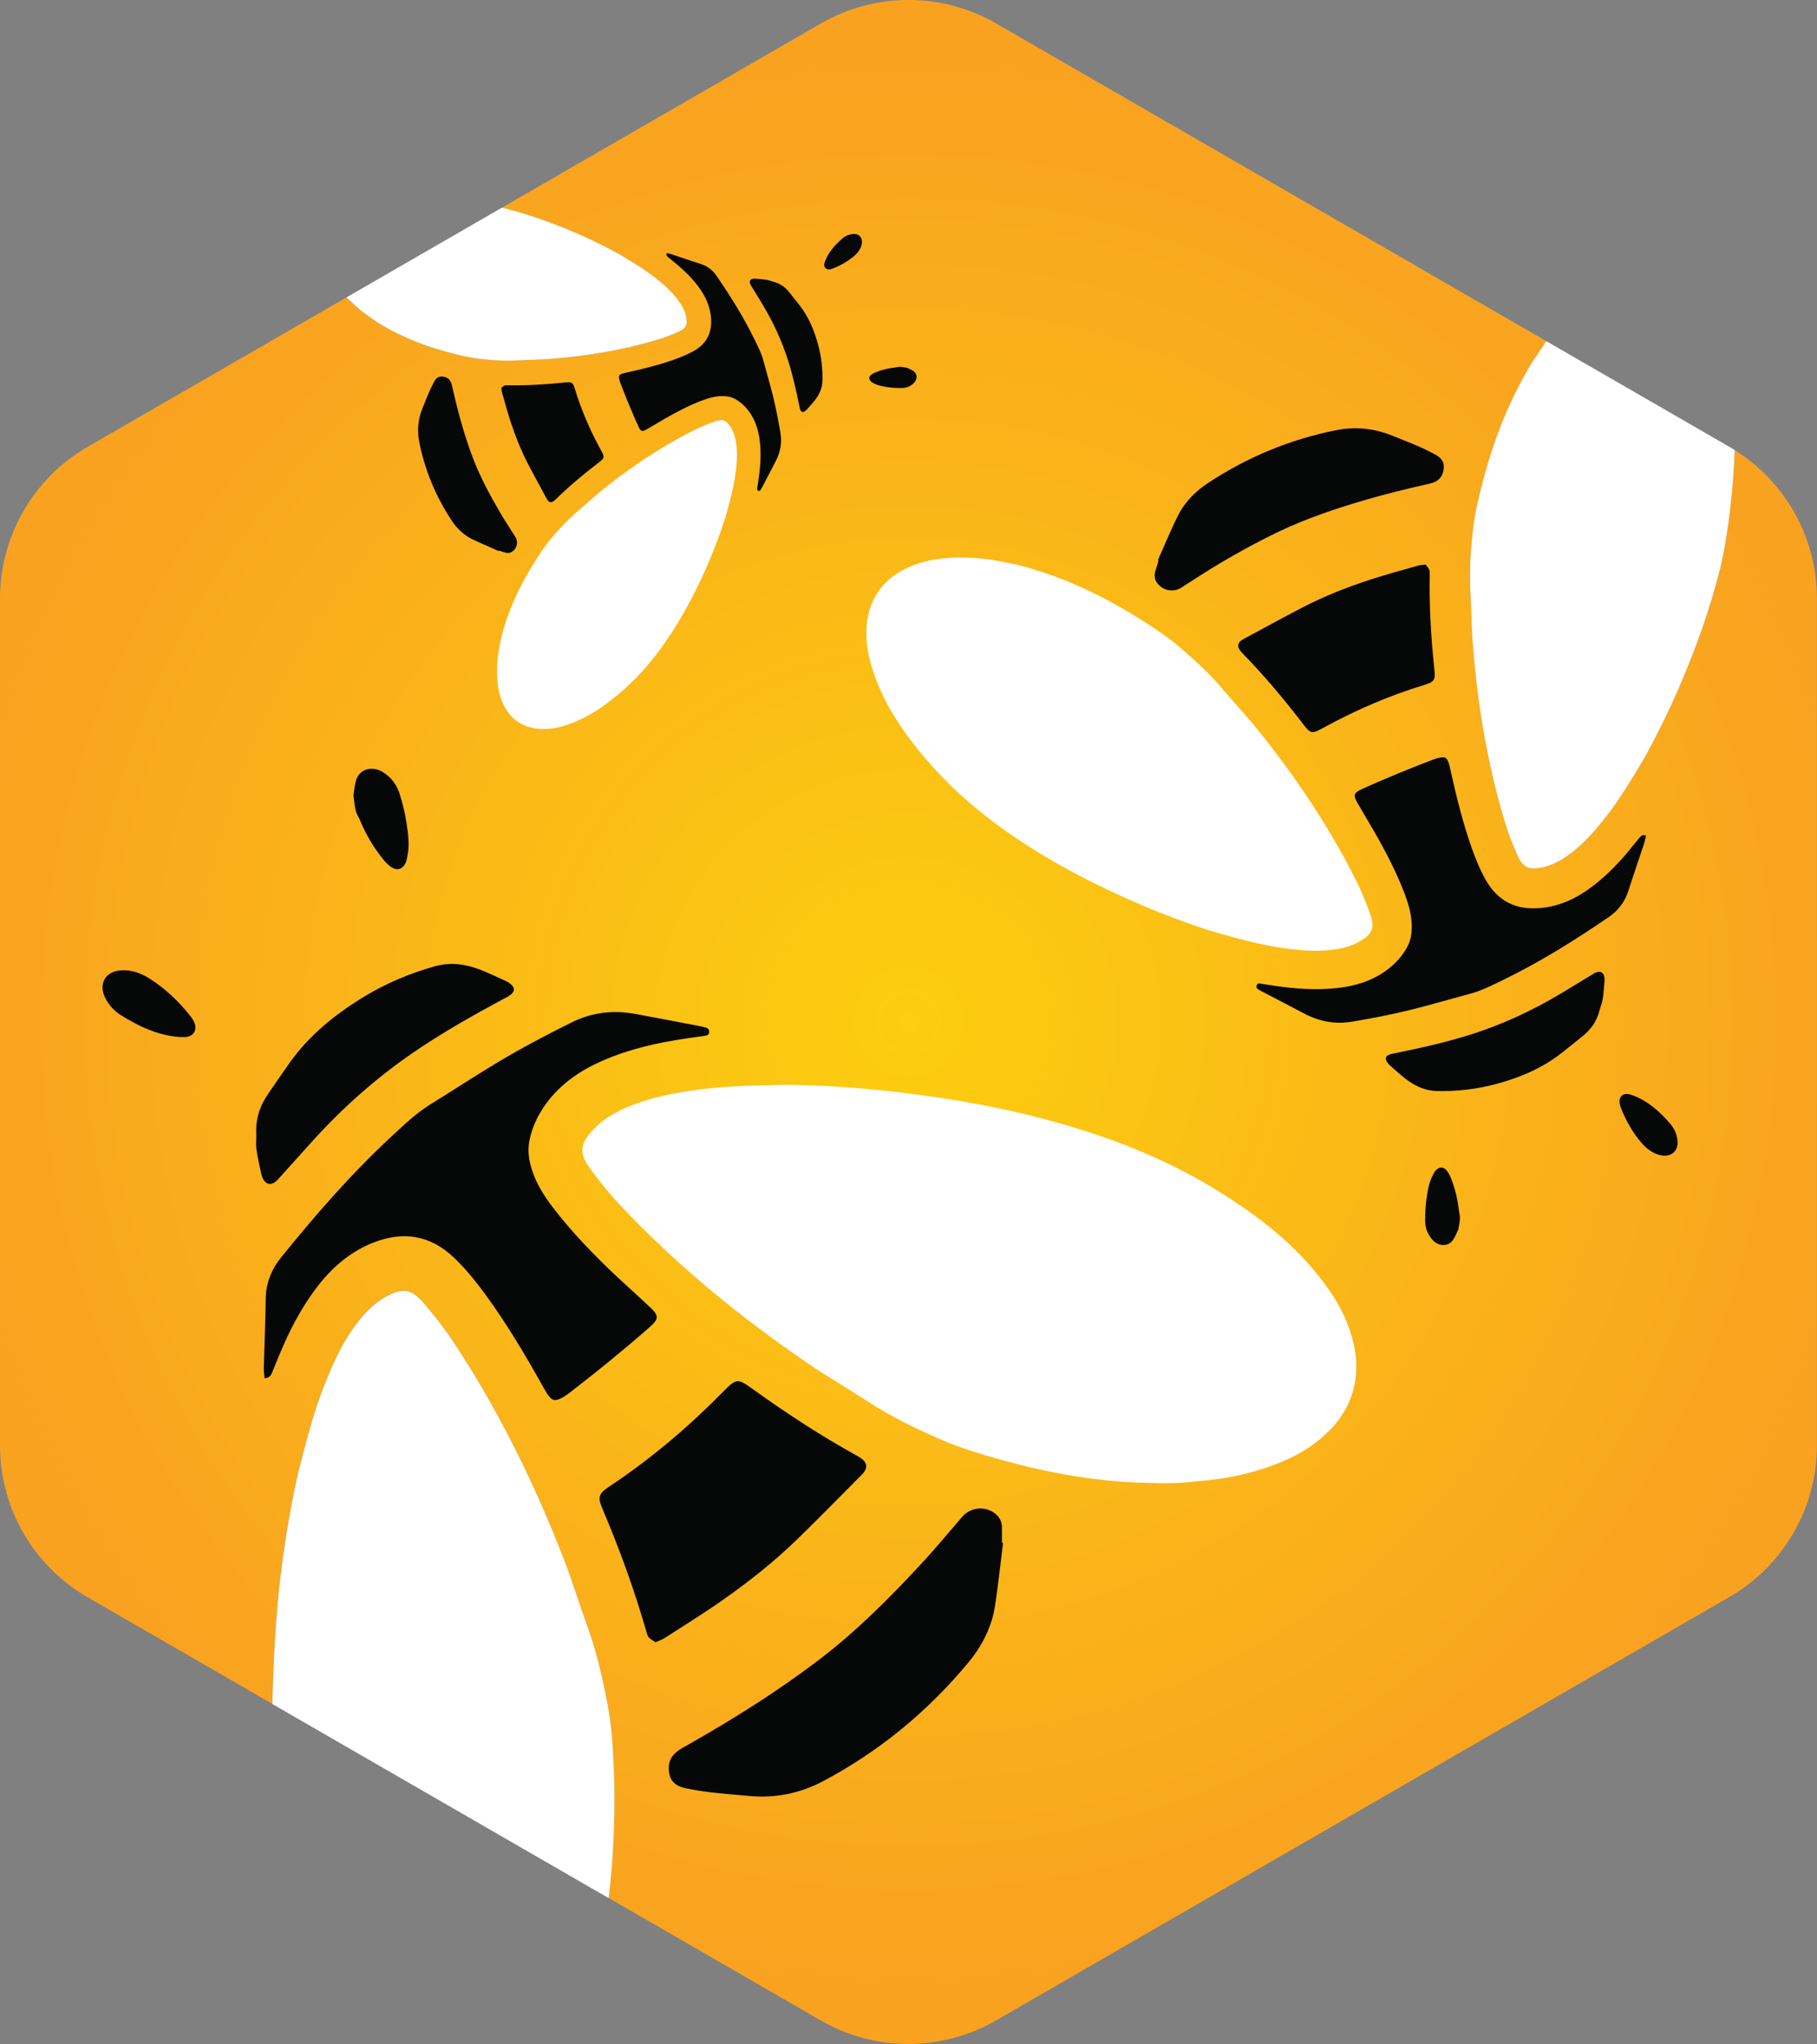 <?xml version="1.0" encoding="utf-8"?>
<!-- Generator: Adobe Illustrator 22.1.0, SVG Export Plug-In . SVG Version: 6.00 Build 0)  -->
<svg version="1.1" id="Layer_1" xmlns="http://www.w3.org/2000/svg" xmlns:xlink="http://www.w3.org/1999/xlink" x="0px" y="0px"
	 viewBox="0 0 2310.2 2598.7" style="enable-background:new 0 0 2310.2 2598.7;" xml:space="preserve">
<rect x="0" y="0" width="2310.2" height="2598.7" fill="#808080" stroke="none"/>
<style type="text/css">
	.st0{fill:url(#SVGID_1_);}
	.st1{display:none;fill:none;}
	.st2{fill:#FFFFFF;}
	.st3{fill:#060807;}
</style>
<g>
	<radialGradient id="SVGID_1_" cx="1155.114" cy="1299.352" r="1229.35" gradientUnits="userSpaceOnUse">
		<stop  offset="0" style="stop-color:#FCCE0F"/>
		<stop  offset="1" style="stop-color:#F9A220"/>
	</radialGradient>
	<path class="st0" d="M2205.6,572.2c-1.7,49.4-8.7,111.4-19,152.5c-13,51.5-30.9,101.3-52.1,150c-13.8,31.7-28.9,62.7-45,91.1
		c-16.1,26.8-31.1,52-49.5,75c-12.6,15.8-26,31-42.1,43.4c-11,8.5-22.8,15.6-36.7,18.5c-17.2,3.6-24.8,0.5-32-15.6
		c-6.2-13.9-11.8-28.3-16.2-42.9c-22.1-73.8-34.6-149.4-40.5-226.1c-1.7-22.4-1.7-44.9-3-67.3c-1.4-25.8,0.4-51.5,3.2-77.1
		c2.2-20,6.9-39.6,11.9-59.1c10.9-42.4,25.3-83.4,45.7-122.3c7.5-14.4,15.1-28.7,24.7-41.9c1.7-2.3,6.1-9.1,11.1-16.7L1266.5,29.8
		c-68.9-39.8-153.8-39.8-222.7,0L638.2,264c1.9,0.4,3.2,0.7,3.5,0.8c31.4,7.9,61.8,18.9,91.5,31.8c19.3,8.4,38.2,17.7,55.6,27.4
		c16.3,9.8,31.7,19,45.7,30.2c9.6,7.7,18.9,15.8,26.5,25.7c5.2,6.7,9.5,13.9,11.3,22.4c2.2,10.5,0.3,15.1-9.5,19.5
		c-8.5,3.8-17.2,7.2-26.2,9.9c-45,13.5-91.2,21.1-138,24.7c-13.6,1-27.4,1-41,1.8c-15.7,0.9-31.4-0.2-47-1.9
		c-12.2-1.3-24.2-4.2-36.1-7.2c-25.9-6.6-50.9-15.5-74.6-27.9c-8.8-4.6-17.5-9.2-25.5-15.1c-4.7-3.4-9.5-6.6-14.1-10.2
		c-4.3-3.4-12.7-11-19.8-17.8l-329.2,190C42.5,607.9,0,681.5,0,761.1v1076.6c0,79.6,42.5,153.1,111.4,192.9l234.8,135.5
		c1.1-49.5,4.5-111.7,9.5-155.4c5.4-46.4,12.9-92.3,22.5-135.4c10.3-40.9,19.9-79.4,34.7-116.3c10.2-25.4,21.5-50.2,37.5-72.6
		c11-15.2,23.3-29.1,40.2-38.2c20.9-11.3,31.9-10.4,47.5,7.6c13.5,15.6,26.3,31.9,37.7,49.1c57.5,86.8,103.2,179.7,140.8,276.5
		c11,28.2,19.7,57.3,30.1,85.8c12,32.8,19.6,66.7,26,100.9c5,26.7,6.6,53.9,7.7,81c2,48,0,112.3-6.7,163.7l269.9,155.8
		c68.9,39.8,153.8,39.8,222.7,0l932.4-538.3c68.9-39.8,111.4-113.3,111.4-192.9V761.1C2310.2,684.1,2270.5,612.8,2205.6,572.2z"/>
</g>
<g>
	<g>
		<path class="st1" d="M2205.9,572.4c0.8,51.6-6.8,102.2-19.3,152.3c-13,51.5-30.9,101.3-52.1,150c-13.8,31.7-28.9,62.7-45,91.1
			c-16.1,26.8-31.1,52-49.5,75c-12.6,15.8-26,31-42.1,43.4c-11,8.5-22.8,15.6-36.7,18.5c-17.2,3.6-24.8,0.5-32-15.6
			c-6.2-13.9-11.8-28.3-16.2-42.9c-22.1-73.8-34.6-149.4-40.5-226.1c-1.7-22.4-1.7-44.9-3-67.3c-1.4-25.8,0.4-51.5,3.2-77.1
			c2.2-20,6.9-39.6,11.9-59.1c10.9-42.4,25.3-83.4,45.7-122.3c7.5-14.4,15.1-28.7,24.7-41.9c3.9-5.4,7.7-11,11.7-16.4L1266.5,29.8
			c-68.9-39.8-153.8-39.8-222.7,0L638.3,263.9c1.1,0.3,2.3,0.5,3.4,0.8c31.4,7.9,61.8,18.9,91.5,31.8c19.3,8.4,38.2,17.7,55.6,27.4
			c16.3,9.8,31.7,19,45.7,30.2c9.6,7.7,18.9,15.8,26.5,25.7c5.2,6.7,9.5,13.9,11.3,22.4c2.2,10.5,0.3,15.1-9.5,19.5
			c-8.5,3.8-17.2,7.2-26.2,9.9c-45,13.5-91.2,21.1-138,24.7c-13.6,1-27.4,1-41,1.8c-15.7,0.9-31.4-0.2-47-1.9
			c-12.2-1.3-24.2-4.2-36.1-7.2c-25.9-6.6-50.9-15.5-74.6-27.9c-8.8-4.6-17.5-9.2-25.5-15.1c-4.7-3.4-9.5-6.6-14.1-10.2
			c-6.9-5.5-13.4-11.5-19.3-18.1L111.4,568.1C42.5,607.9,0,681.5,0,761.1v1076.6c0,79.6,42.5,153.1,111.4,192.9l234.4,135.3
			c0.3-51.8,3.9-103.5,9.9-155.1c5.4-46.4,12.9-92.3,22.5-135.4c10.3-40.9,19.9-79.4,34.7-116.3c10.2-25.4,21.5-50.2,37.5-72.6
			c11-15.2,23.3-29.1,40.2-38.2c20.9-11.3,31.9-10.4,47.5,7.6c13.5,15.6,26.3,31.9,37.7,49.1c57.5,86.8,103.2,179.7,140.8,276.5
			c11,28.2,19.7,57.3,30.1,85.8c12,32.8,19.6,66.7,26,100.9c5,26.7,6.6,53.9,7.7,81c2.3,54.5,0.2,108.7-8.8,162.5l272.1,157.1
			c68.9,39.8,153.8,39.8,222.7,0l932.4-538.3c68.9-39.8,111.4-113.3,111.4-192.9V761.1C2310.2,684.2,2270.7,613,2205.9,572.4z
			 M1469,726.9c1.3-4.8,2.8-9.4,4.3-14.2c-0.3-0.1-0.6-0.3-0.9-0.4c6.2-14.2,12.3-28.4,18.8-42.5c3.9-8.4,7.6-17.1,12.8-24.6
			c8.4-12.2,19-22.4,31.4-30.6c50.2-33.2,104.7-56.1,163.7-67.7c24.4-4.8,48.4-2.5,71.8,7.1c17.3,7.1,34.9,13.5,51.5,22.4
			c1.3,0.7,2.6,1.4,3.9,2.1c6.4,3.8,10.5,8.8,9.7,16.8c-0.8,8.3-4.6,14.6-12.4,17.8c-4.1,1.7-8.5,2.5-12.8,3.4
			c-48.1,10.9-95.7,23.9-141.9,41.2c-40.8,15.3-79,35.9-116.5,57.8c-17.1,10-33.6,21.1-50.4,31.7c-10.6,6.7-24.8,3.3-31.2-7.5
			C1468.1,735.7,1467.7,731.4,1469,726.9z M1823.7,850.8c1.5,13.9,0.1,16.1-13.2,20.1c-43.8,13.3-85.6,31.3-125.8,53.2
			c-17.8,9.7-17.8,9.6-29.9-6.2c-23.3-30.3-47.9-59.5-74.6-86.9c-0.5-0.5-1-1.1-1.5-1.6c-6.3-6.8-6.2-12.4,2.5-17.1
			c24.9-13.4,49.7-27.1,74.9-40.1c27.4-14.2,56.1-25.5,85.4-35.1c20.4-6.7,41.1-12.2,61.7-18.1c2.8-0.8,5.7-0.8,9.3-1.3
			c1.7,2.2,3.7,4,4.6,6.3c0.8,1.9,0.6,4.3,0.6,6.5C1817.1,770.8,1819.4,810.8,1823.7,850.8z M1107.8,476.4c1.7-1.2,3.6-2.2,5.5-3
			c8.1-3.3,16.6-5.3,25.3-6.2c2-0.2,4.1-0.9,6-0.8c2.9,0.2,5.8,0.8,8.7,1.3c2.4,1.1,4.8,2.1,7.1,3.5c6.8,4,5.9,11.9,0.8,16.5
			c-4.1,3.6-9,5.6-14.4,5.7c-5.8,0.1-11.7-0.2-17.5-1c-6.5-0.9-13.1-1.9-19-5.3c-1-0.6-2.2-1.1-3-1.9
			C1104.3,482.3,1104.4,478.9,1107.8,476.4z M1113.1,757.8c7.5-13.3,18.1-23.6,31.4-31.3c19.3-11.2,40.3-16.2,62.4-17.5
			c17.7-1.1,35.3-0.2,52.7,2.3c9.4,1.4,18.6,3.5,28,5.3c16,3.1,31.3,8.3,46.7,13.6c41.5,14.4,80.1,34.4,117.1,57.8
			c17,10.8,33.9,21.9,49.1,34.9c19.5,16.7,38.5,34.2,55.1,54c14.4,17.2,29.8,33.6,43.9,51c48.2,59.9,90.9,123.6,125.4,192.5
			c6.8,13.6,12.6,27.9,17.6,42.3c5.8,16.7,2.3,24.1-12.6,33.3c-12.1,7.4-25.6,10.2-39.4,11.6c-20.3,2.1-40.4,0.1-60.4-2.7
			c-29.1-4.2-57.4-12.2-87.4-20.7c-31.2-9.8-63.5-21.9-95.2-35.6c-48.8-21-95.9-44.9-140.7-73.6c-47.2-30.2-90.5-65.1-127.2-107.6
			c-23.6-27.3-44.9-56.3-59.7-89.5c-9.8-22-17.3-44.6-18.1-69C1101.2,791.1,1104.2,773.7,1113.1,757.8z M1048.2,335.5
			c0.3-1.3,0.8-2.6,1.2-3.9c4.5-11.5,12.6-20.4,21.7-28.3c3.3-2.9,7.3-4.8,11.7-5.6c9.4-1.8,15.3,4.6,12.8,13.8
			c-1.5,5.6-4.7,9.9-9,13.6c-8.4,7.2-17.8,12.6-28.1,16.5c-1.4,0.5-2.9,0.8-4.3,0.9C1050,342.6,1047.4,339.5,1048.2,335.5z
			 M956.5,354.5c1.3-0.4,2.9-0.4,4.3-0.3c4.6,0.4,9.3,0.7,13.8,1.4c2.8,0.4,5.5,1.6,8.2,2.4c8.5,2,15.3,6.7,20.6,13.4
			c4.4,5.5,8.9,11,13.2,16.6c11.9,15.3,19,32.8,23.9,51.3c3.8,14.6,5.5,29.5,5.2,44.6c-0.2,10.6-4.8,19.2-11.4,27
			c-2.7,3.2-5.5,6.3-8.2,9.4c-0.7,0.8-1.4,1.5-2.3,2.1c-3.1,2.2-5.2,1.6-6.5-2.1c-0.5-1.4-0.7-2.9-1-4.4c-4-19.9-8.5-39.7-14.7-59
			c-7.8-24.2-18.4-47.2-31.5-69c-5.2-8.6-10.5-17.2-15.7-25.9C952.3,358.6,953.2,355.5,956.5,354.5z M790.1,475.5
			c2.1-0.8,4.3-1.4,6.5-1.8c20.3-4.4,40.4-9.4,60.1-16.3c8.7-3,17.2-6.5,25.2-11c16.7-9.3,23.7-23.6,22.1-42.4
			c-1.3-14.6-7.1-27.2-15.6-38.9c-8.1-11-17.7-20.5-28.1-29.2c-3.4-2.9-6.9-5.6-10.4-8.5c-1.5-1.2-3.1-2.4-2.3-5.5
			c2.2,0.5,4.1,0.7,5.9,1.3c12.4,4.1,24.8,8.4,37.3,12.4c8.7,2.7,15.4,8,20.4,15.4c17.8,26.1,34.6,52.9,48.5,81.4
			c4.1,8.5,8.4,16.9,10.9,26.1c3.9,14.8,8.3,29.4,12,44.3c3.9,15.5,6.9,31.1,9.6,46.9c2.2,13.1,0,25.1-5.9,36.7
			c-5.8,11.2-11.7,22.4-17.5,33.6c-0.5,0.9-1.1,1.8-1.6,2.7c-0.7,1.2-1.6,1.7-3,1.3c-1.5-0.4-1.7-1.5-1.5-2.8
			c0.6-3.6,1.1-7.1,1.6-10.7c2.5-16.6,3.7-33.2,1.7-49.9c-1.6-13.7-5.6-26.5-13.9-37.7c-4.8-6.5-10.6-11.8-17.7-15.7
			c-5.5-3-11.4-3.7-17.5-3.5c-7.9,0.2-15.4,2.3-22.8,5c-17,6.3-33,14.6-48.7,23.6c-7.6,4.3-15,8.9-22.6,13.3
			c-6.4,3.7-8.1,3.3-11.1-3.3c-4.4-9.6-8.5-19.3-12.5-29c-3.7-8.9-7.1-17.8-10.6-26.7c-0.7-1.8-1.2-3.7-1.5-5.7
			C786.7,478,787.5,476.6,790.1,475.5z M934.8,604.4c-2.5,17.8-7.4,35-12.6,53.3c-6,19-13.4,38.7-21.7,58.1
			c-12.8,29.7-27.4,58.5-44.9,85.8c-18.4,28.8-39.7,55.2-65.6,77.6c-16.7,14.4-34.3,27.4-54.6,36.4c-13.4,6-27.2,10.6-42.1,11
			c-11,0.3-21.6-1.5-31.3-7c-8.1-4.6-14.4-11.1-19.1-19.1c-6.9-11.8-9.9-24.6-10.7-38.1c-0.7-10.8-0.1-21.5,1.4-32.2
			c0.8-5.7,2.2-11.4,3.2-17.1c1.9-9.8,5-19.1,8.3-28.5c8.8-25.3,21-48.9,35.3-71.4c6.6-10.4,13.3-20.7,21.3-30
			c10.2-11.9,20.9-23.5,32.9-33.6c10.5-8.8,20.5-18.2,31.1-26.8c36.6-29.4,75.4-55.5,117.5-76.5c8.3-4.2,17-7.7,25.8-10.7
			c10.2-3.5,14.7-1.4,20.3,7.7c4.5,7.4,6.3,15.6,7.1,24C937.7,579.9,936.5,592.2,934.8,604.4z M641.3,490.2c1.2-0.5,2.6-0.4,4-0.4
			c24.5,0.4,49-1,73.3-3.6c8.5-0.9,9.8,0,12.3,8.1C739,521,750,546.5,763.4,571c5.9,10.8,5.8,10.9-3.8,18.3
			c-18.5,14.2-36.3,29.2-53,45.5c-0.3,0.3-0.6,0.6-1,0.9c-4.1,3.8-7.6,3.8-10.4-1.5c-8.2-15.2-16.5-30.3-24.5-45.7
			c-8.7-16.7-15.6-34.2-21.4-52.1c-4.1-12.4-7.4-25.1-11-37.6c-0.5-1.7-0.5-3.5-0.8-5.7C638.8,492,639.9,490.8,641.3,490.2z
			 M537.5,518.5c4.3-10.6,8.2-21.3,13.7-31.4c0.4-0.8,0.8-1.6,1.3-2.4c2.3-3.9,5.4-6.4,10.2-5.9c5.1,0.5,8.9,2.8,10.9,7.6
			c1,2.5,1.5,5.2,2.1,7.8c6.6,29.4,14.6,58.4,25.1,86.6c9.3,24.9,21.9,48.2,35.3,71.1c6.1,10.4,12.9,20.5,19.3,30.8
			c4.1,6.5,2,15.1-4.6,19c-2.5,1.5-5.1,1.7-7.8,1c-2.9-0.8-5.8-1.7-8.6-2.6c-0.1,0.2-0.2,0.4-0.2,0.6c-8.7-3.8-17.4-7.5-25.9-11.5
			c-5.1-2.4-10.4-4.6-15-7.8c-7.4-5.1-13.7-11.6-18.7-19.2c-20.3-30.6-34.2-63.9-41.3-99.9C530.2,547.4,531.7,532.7,537.5,518.5z
			 M452,993.6c4.1-16.9,21.5-20.2,34.4-12.3c10.3,6.3,17.7,15.5,21.2,26.9c3.9,12.3,7.1,24.9,9,37.6c2.2,14.4,4.3,29,1,43.6
			c-0.6,2.6-1,5.3-2.1,7.6c-4.1,8.4-11.3,10.3-18.9,4.8c-3.7-2.7-7-6.2-9.9-9.8c-12.2-15.1-21.9-31.7-29.3-49.6
			c-1.7-4.2-4.5-8-5.5-12.3c-1.5-6.2-1.9-12.8-2.8-19.3C450.2,1005.1,450.7,999.2,452,993.6z M236.5,1318.2c-3,0.3-6,0-9,0
			c-27.3-2.2-51.2-13.6-74-27.8c-8.2-5.2-14.8-12.4-19.4-21.1c-9.8-18.7,0-35.4,21-35.9c12.8-0.3,24,3.7,34.7,10.4
			c20.7,13.1,38,29.7,53,48.9c2,2.5,3.6,5.6,4.6,8.6C250.4,1310,245.5,1317.3,236.5,1318.2z M332,1491.5c-2.2-10-4.5-20.1-5.9-30.2
			c-0.9-6.2-0.2-12.6-0.2-18.8c-1.3-19.3,4.3-36.6,15.3-52.3c8.9-12.9,17.7-25.9,26.7-38.6c24.7-34.9,57.2-61.3,93.3-83.5
			c28.5-17.5,59-30.5,91.3-39.6c22.5-6.4,43.8-2.1,64.6,6.9c8.5,3.7,16.9,7.5,25.3,11.4c2.1,1,4.2,2.1,6,3.5
			c6.7,5.2,6.7,10.1-0.2,15.1c-2.7,1.9-5.7,3.4-8.7,4.9c-39.6,21.3-78.7,43.4-115.7,68.9c-46.3,31.9-88.1,69.3-126,110.9
			c-15,16.5-29.7,33.3-44.8,49.7c-6.3,6.9-13.3,7.1-17.6,0.6C333.7,1497.8,332.7,1494.6,332,1491.5z M722.8,1771.7
			c-3.4,2.6-7.2,4.9-11.1,6.7c-5.8,2.7-9.3,2-13.3-2.9c-3.1-3.9-5.6-8.2-8-12.6c-22.4-40.2-45.9-79.7-73-116.9
			c-12-16.4-24.7-32.2-39.4-46.4c-30.5-29.4-65.2-35.1-104-19.6c-30,12-53.2,32.5-72.3,58c-18.1,24.1-32.1,50.6-43.9,78.2
			c-3.9,9.1-7.5,18.3-11.3,27.4c-1.6,3.9-3.1,8.2-10.2,8.5c-0.4-4.9-1-9.1-0.9-13.4c0.7-29,2-57.9,2.4-86.9
			c0.3-20.2,7.1-37.7,19.5-53.1c44-54.5,89.9-107.2,141.4-154.8c15.3-14.2,30.4-28.7,48.3-39.8c28.8-17.8,57.1-36.4,86.1-53.8
			c30.3-18.1,61.5-34.6,93.2-50.3c26.3-13.1,53.2-16.2,81.5-11c27.5,5.1,54.9,10.4,82.4,15.6c2.3,0.4,4.5,1.1,6.8,1.6
			c3,0.6,4.7,2.2,4.7,5.5c0,3.4-2.1,4.6-5,5c-7.9,1.1-15.8,2.2-23.7,3.4c-36.7,5.3-72.7,13.3-106.8,28.3
			c-27.9,12.2-52.5,28.8-71,53.5c-10.7,14.3-18.3,30-22,47.7c-2.8,13.6-0.6,26.5,3.7,39.3c5.6,16.6,14.8,31.3,25.3,45.1
			c24.3,31.9,52.1,60.6,81.2,88.1c14,13.3,28.5,26.1,42.6,39.3c11.8,11.2,12.1,15.1,0.1,25.7c-17.4,15.4-35.4,30.3-53.4,45.1
			C756.3,1745.6,739.5,1758.6,722.8,1771.7z M833.3,2087.8c-3-2.2-6.3-3.8-8.5-6.4c-1.8-2.2-2.5-5.4-3.3-8.2
			c-14.9-52.2-33.5-103.1-54.7-153.1c-7.3-17.3-6.4-20.8,9.2-31.2c51.4-34.3,98.4-74,141.8-118c19.2-19.5,19.3-19.4,41.1-3.7
			c41.9,30.1,85.2,58.2,130.4,83.3c0.9,0.5,1.7,1,2.6,1.5c10.8,6.3,12.8,13.7,3.5,23.1c-27,27.1-53.7,54.5-81.1,81.1
			c-29.9,29.1-62.6,54.9-96.7,78.8c-23.7,16.6-48.4,31.8-72.7,47.5C841.7,2084.6,837.8,2085.8,833.3,2087.8z M1267.6,2024.1
			c-1.7,12.4-3.1,25-6.9,36.9c-6.1,19-15.9,36.4-28.7,51.9c-51.9,62.5-113.4,113.4-185.1,151.6c-29.7,15.8-61.6,22.1-95.6,18.9
			c-25.2-2.4-50.4-3.8-75.3-8.9c-2-0.4-3.9-0.7-5.9-1.2c-9.8-2.3-17-7.3-19.1-17.9c-2.2-11,0.2-20.7,9.1-27.8
			c4.6-3.7,10-6.5,15.2-9.5c58-32.9,114.4-68.3,167.4-108.8c46.7-35.7,88.1-77.3,128-120.3c18.2-19.7,35.3-40.4,52.9-60.6
			c11.1-12.8,30.7-13.9,43.3-2.5c4.7,4.3,6.9,9.7,7,16c0.1,6.7,0,13.3,0,20c0.5,0.1,0.9,0.1,1.4,0.2
			C1272.8,1982.6,1270.5,2003.4,1267.6,2024.1z M1721.8,1762.6c-4.5,20.1-14.2,37.6-28.3,52.7c-20.6,22.1-45.8,36.6-73.8,47.1
			c-22.5,8.4-45.5,14.1-69.1,17.6c-12.7,1.9-25.5,2.7-38.2,4.1c-21.9,2.3-43.7,1.6-65.6,0.7c-59.2-2.4-117-13.2-174-29
			c-26.2-7.3-52.3-15-77.2-26c-31.8-14-63.1-29.1-92.3-48.2c-25.4-16.6-51.7-31.7-76.7-48.8c-85.8-58.6-165.9-124.2-237.3-199.9
			c-14.1-15-27.1-31.2-39.2-47.8c-14-19.3-12.4-30.2,3.3-48c12.8-14.3,29-23.2,46.4-30.5c25.4-10.6,52.2-15.9,79.2-20.1
			c39.3-6,78.9-6.6,121.1-7.4c44.1,0.4,90.6,3.5,137,8.8c71.2,8.1,141.6,20.6,210.6,40.2c72.8,20.7,142.4,48.8,206.5,89.4
			c41.2,26.1,80,55.2,112.2,92.3c21.3,24.6,39.9,50.9,50.3,82.1C1724.3,1715,1727.2,1738.6,1721.8,1762.6z M1856.1,1549
			c-0.3,4.7-1.4,9.4-2.1,14.3c-1.9,3.9-3.5,7.9-5.7,11.6c-6.5,11.1-19.6,9.7-27.1,1.4c-5.9-6.6-9.2-14.8-9.3-23.6
			c-0.1-9.5,0.3-19.2,1.7-28.6c1.5-10.7,3.2-21.5,8.6-31.1c1-1.7,1.8-3.5,3.1-4.9c4.7-5,10.2-4.9,14.4,0.6c2,2.7,3.6,5.9,4.9,9
			c5.4,13.3,8.7,27.1,10.2,41.4C1855.2,1542.4,1856.3,1545.7,1856.1,1549z M2040.1,1247.7c-0.6,7.6-1.1,15.2-2.3,22.7
			c-0.7,4.6-2.6,8.9-3.9,13.4c-3.2,14-10.9,25-22,33.8c-9.1,7.2-18.1,14.6-27.2,21.7c-25,19.4-53.7,31.2-84,39.2
			c-23.9,6.3-48.4,8.9-73.2,8.5c-17.3-0.3-31.5-7.9-44.3-18.7c-5.2-4.4-10.3-8.9-15.5-13.5c-1.3-1.1-2.5-2.4-3.5-3.8
			c-3.7-5.1-2.6-8.6,3.4-10.7c2.3-0.8,4.8-1.2,7.2-1.6c32.6-6.6,65.1-13.9,96.7-24c39.7-12.7,77.3-30.2,113.1-51.6
			c14.2-8.5,28.2-17.2,42.4-25.7c5.9-3.5,10.9-2.2,12.6,3.4C2040.2,1242.9,2040.2,1245.4,2040.1,1247.7z M2045.1,1166.3
			c-42.8,29.2-86.7,56.7-133.4,79.4c-13.9,6.8-27.7,13.8-42.8,17.9c-24.2,6.4-48.3,13.6-72.6,19.7c-25.3,6.4-51,11.3-76.8,15.7
			c-21.4,3.6-41.2,0.1-60.1-9.7c-18.4-9.5-36.7-19.1-55-28.7c-1.5-0.8-3-1.7-4.5-2.6c-2-1.1-2.9-2.6-2.2-4.9
			c0.7-2.4,2.4-2.8,4.6-2.5c5.8,0.9,11.7,1.8,17.5,2.7c27.1,4.1,54.4,6.1,81.7,2.8c22.4-2.7,43.4-9.1,61.8-22.7
			c10.6-7.9,19.4-17.4,25.8-29.1c4.9-9,6.1-18.6,5.8-28.6c-0.4-13-3.8-25.3-8.3-37.4c-10.4-27.8-23.9-54.1-38.7-79.8
			c-7.1-12.4-14.6-24.6-21.7-37c-6-10.4-5.3-13.3,5.5-18.2c15.7-7.2,31.6-13.9,47.5-20.5c14.5-6,29.2-11.6,43.8-17.3
			c3-1.1,6.1-1.9,9.3-2.4c4.7-0.7,7,0.5,8.8,4.9c1.4,3.4,2.2,7,3,10.6c7.2,33.3,15.4,66.3,26.7,98.5c5,14.2,10.6,28.1,18,41.3
			c15.3,27.4,38.7,38.8,69.5,36.2c23.8-2.1,44.7-11.7,63.7-25.6c18-13.2,33.6-29,47.9-46c4.7-5.6,9.2-11.4,13.9-17
			c2-2.4,3.9-5.1,9-3.8c-0.8,3.6-1.2,6.7-2.2,9.7c-6.7,20.4-13.8,40.6-20.3,61.1C2065.8,1147.1,2057.2,1158,2045.1,1166.3z
			 M2110.1,1468.5c-9.1-2.5-16.2-7.8-22.3-14.8c-11.9-13.7-20.6-29.2-27.1-46c-0.9-2.2-1.4-4.7-1.4-7.1c-0.2-6.7,4.9-10.8,11.4-9.5
			c2.2,0.4,4.2,1.2,6.4,1.9c18.9,7.4,33.4,20.6,46.5,35.6c4.7,5.4,7.8,11.9,9.2,19.1C2135.6,1462.9,2125.1,1472.6,2110.1,1468.5z"/>
		<path class="st2" d="M1119.8,878.1c14.8,33.2,36.1,62.1,59.7,89.5c36.7,42.5,80,77.4,127.2,107.6c44.7,28.7,91.9,52.6,140.7,73.6
			c31.7,13.7,64,25.8,95.2,35.6c30,8.5,58.3,16.5,87.4,20.7c20,2.9,40.2,4.8,60.4,2.7c13.8-1.4,27.3-4.2,39.4-11.6
			c15-9.2,18.4-16.6,12.6-33.3c-5-14.4-10.8-28.7-17.6-42.3c-34.4-68.9-77.1-132.6-125.4-192.5c-14.1-17.5-29.5-33.8-43.9-51
			c-16.6-19.8-35.6-37.2-55.1-54c-15.3-13.1-32.1-24.2-49.1-34.9c-37-23.4-75.6-43.4-117.1-57.8c-15.3-5.3-30.7-10.5-46.7-13.6
			c-9.3-1.8-18.6-4-28-5.3c-17.5-2.5-35-3.4-52.7-2.3c-22.1,1.4-43.1,6.3-62.4,17.5c-13.3,7.7-23.9,18-31.4,31.3
			c-9,15.9-11.9,33.2-11.4,51.2C1102.4,833.4,1110,856.1,1119.8,878.1z"/>
		<path class="st3" d="M2090.6,1071.7c1-3,1.4-6.1,2.2-9.7c-5.1-1.3-7,1.4-9,3.8c-4.7,5.6-9.2,11.4-13.9,17
			c-14.3,17.1-29.9,32.8-47.9,46c-19,14-39.8,23.5-63.7,25.6c-30.9,2.7-54.2-8.8-69.5-36.2c-7.4-13.2-13-27.1-18-41.3
			c-11.2-32.2-19.4-65.2-26.7-98.5c-0.8-3.6-1.6-7.3-3-10.6c-1.8-4.3-4.1-5.6-8.8-4.9c-3.1,0.5-6.3,1.3-9.3,2.4
			c-14.6,5.7-29.3,11.3-43.8,17.3c-15.9,6.6-31.8,13.3-47.5,20.5c-10.8,5-11.5,7.8-5.5,18.2c7.1,12.4,14.6,24.6,21.7,37
			c14.7,25.7,28.3,52,38.7,79.8c4.5,12.1,7.9,24.4,8.3,37.4c0.3,10-0.9,19.6-5.8,28.6c-6.4,11.7-15.1,21.2-25.8,29.1
			c-18.4,13.6-39.4,20.1-61.8,22.7c-27.4,3.3-54.6,1.2-81.7-2.8c-5.8-0.9-11.7-1.8-17.5-2.7c-2.2-0.3-3.9,0-4.6,2.5
			c-0.7,2.3,0.2,3.8,2.2,4.9c1.5,0.8,3,1.8,4.5,2.6c18.3,9.6,36.6,19.2,55,28.7c19,9.8,38.7,13.3,60.1,9.7
			c25.8-4.4,51.5-9.3,76.8-15.7c24.3-6.1,48.4-13.2,72.6-19.7c15.1-4,28.9-11.1,42.8-17.9c46.7-22.7,90.6-50.2,133.4-79.4
			c12.1-8.2,20.7-19.2,25.2-33.4C2076.8,1112.4,2083.9,1092.1,2090.6,1071.7z"/>
		<path class="st3" d="M1501.7,747.2c16.8-10.6,33.3-21.6,50.4-31.7c37.5-22,75.7-42.5,116.5-57.8c46.2-17.3,93.8-30.3,141.9-41.2
			c4.3-1,8.8-1.8,12.8-3.4c7.8-3.2,11.6-9.5,12.4-17.8c0.8-8-3.3-13-9.7-16.8c-1.3-0.7-2.6-1.4-3.9-2.1
			c-16.5-8.9-34.1-15.3-51.5-22.4c-23.4-9.6-47.4-11.9-71.8-7.1c-59,11.7-113.5,34.5-163.7,67.7c-12.4,8.2-23.1,18.4-31.4,30.6
			c-5.2,7.6-8.9,16.2-12.8,24.6c-6.5,14.1-12.5,28.3-18.8,42.5c0.3,0.1,0.6,0.3,0.9,0.4c-1.4,4.7-2.9,9.4-4.3,14.2
			c-1.2,4.5-0.8,8.8,1.6,12.8C1477,750.5,1491.1,753.9,1501.7,747.2z"/>
		<path class="st3" d="M1817.1,724c-1-2.3-3-4.1-4.6-6.3c-3.6,0.5-6.6,0.5-9.3,1.3c-20.6,5.9-41.3,11.4-61.7,18.1
			c-29.3,9.6-58,20.9-85.4,35.1c-25.1,13-49.9,26.7-74.9,40.1c-8.6,4.6-8.8,10.3-2.5,17.1c0.5,0.5,1,1.1,1.5,1.6
			c26.7,27.4,51.3,56.6,74.6,86.9c12.1,15.8,12.2,15.9,29.9,6.2c40.2-21.9,82-39.9,125.8-53.2c13.3-4,14.7-6.3,13.2-20.1
			c-4.3-40-6.6-80-5.9-120.2C1817.8,728.4,1818,726,1817.1,724z"/>
		<path class="st3" d="M2026.9,1237.4c-14.2,8.5-28.2,17.2-42.4,25.7c-35.8,21.4-73.4,38.9-113.1,51.6c-31.7,10.1-64.1,17.4-96.7,24
			c-2.4,0.5-4.9,0.8-7.2,1.6c-6,2.1-7.1,5.6-3.4,10.7c1,1.4,2.2,2.6,3.5,3.8c5.1,4.5,10.2,9.1,15.5,13.5
			c12.8,10.8,27,18.4,44.3,18.7c24.8,0.5,49.2-2.2,73.2-8.5c30.3-8,59-19.7,84-39.2c9.2-7.1,18.1-14.5,27.2-21.7
			c11.1-8.8,18.8-19.9,22-33.8c1.3-4.5,3.2-8.8,3.9-13.4c1.2-7.5,1.7-15.1,2.3-22.7c0.2-2.3,0.1-4.8-0.5-7
			C2037.8,1235.2,2032.9,1233.8,2026.9,1237.4z"/>
		<path class="st3" d="M1844.7,1497.6c-1.3-3.2-2.9-6.3-4.9-9c-4.2-5.5-9.7-5.7-14.4-0.6c-1.3,1.4-2.2,3.2-3.1,4.9
			c-5.4,9.7-7.1,20.5-8.6,31.1c-1.4,9.4-1.8,19.1-1.7,28.6c0.1,8.8,3.4,16.9,9.3,23.6c7.5,8.4,20.6,9.7,27.1-1.4
			c2.2-3.7,3.8-7.7,5.7-11.6c0.8-4.8,1.9-9.5,2.1-14.3c0.2-3.3-0.9-6.6-1.3-9.9C1853.4,1524.8,1850.1,1510.9,1844.7,1497.6z"/>
		<path class="st3" d="M2123.4,1428.4c-13-15-27.5-28.2-46.5-35.6c-2.1-0.6-4.2-1.5-6.4-1.9c-6.6-1.3-11.6,2.9-11.4,9.5
			c0.1,2.4,0.6,4.9,1.4,7.1c6.5,16.8,15.2,32.3,27.1,46c6.1,7,13.2,12.3,22.3,14.8c15,4.1,25.6-5.6,22.6-20.9
			C2131.3,1440.4,2128.2,1433.9,2123.4,1428.4z"/>
		<path class="st2" d="M1666.3,1609.8c-32.1-37.1-71-66.2-112.2-92.3c-64.1-40.6-133.7-68.7-206.5-89.4
			c-69-19.6-139.4-32.1-210.6-40.2c-46.4-5.3-92.9-8.4-137-8.8c-42.2,0.8-81.8,1.4-121.1,7.4c-27,4.1-53.8,9.5-79.2,20.1
			c-17.3,7.2-33.6,16.1-46.4,30.5c-15.8,17.7-17.3,28.7-3.3,48c12.1,16.7,25.1,32.9,39.2,47.8c71.4,75.7,151.5,141.3,237.3,199.9
			c25,17.1,51.3,32.2,76.7,48.8c29.2,19.1,60.5,34.2,92.3,48.2c24.9,10.9,51,18.7,77.2,26c56.9,15.9,114.7,26.6,174,29
			c21.9,0.9,43.8,1.6,65.6-0.7c12.8-1.3,25.6-2.2,38.2-4.1c23.6-3.5,46.6-9.2,69.1-17.6c28.1-10.4,53.2-25,73.8-47.1
			c14.1-15.1,23.8-32.6,28.3-52.7c5.4-24,2.5-47.6-5.3-70.7C1706.1,1660.7,1687.5,1634.3,1666.3,1609.8z"/>
		<path class="st3" d="M826.1,1687.1c12-10.6,11.8-14.6-0.1-25.7c-14.1-13.3-28.5-26.1-42.6-39.3c-29.1-27.5-56.9-56.2-81.2-88.1
			c-10.5-13.8-19.7-28.5-25.3-45.1c-4.3-12.8-6.5-25.7-3.7-39.3c3.6-17.6,11.3-33.3,22-47.7c18.4-24.7,43.1-41.3,71-53.5
			c34.1-14.9,70.1-22.9,106.8-28.3c7.9-1.2,15.8-2.3,23.7-3.4c3-0.4,5-1.6,5-5c0-3.2-1.7-4.8-4.7-5.5c-2.3-0.5-4.5-1.1-6.8-1.6
			c-27.5-5.2-54.9-10.6-82.4-15.6c-28.3-5.2-55.3-2.1-81.5,11c-31.6,15.7-62.9,32.2-93.2,50.3c-29,17.4-57.3,36-86.1,53.8
			c-17.9,11.1-33,25.6-48.3,39.8c-51.5,47.6-97.4,100.3-141.4,154.8c-12.4,15.4-19.3,32.9-19.5,53.1c-0.4,29-1.6,57.9-2.4,86.9
			c-0.1,4.2,0.6,8.4,0.9,13.4c7.1-0.3,8.6-4.6,10.2-8.5c3.8-9.1,7.4-18.3,11.3-27.4c11.8-27.6,25.8-54.1,43.9-78.2
			c19.2-25.5,42.3-46,72.3-58c38.9-15.5,73.5-9.8,104,19.6c14.7,14.2,27.4,30,39.4,46.4c27.1,37.2,50.6,76.7,73,116.9
			c2.4,4.4,4.9,8.7,8,12.6c4,4.9,7.5,5.6,13.3,2.9c3.9-1.8,7.7-4.1,11.1-6.7c16.7-13,33.5-26.1,49.9-39.5
			C790.7,1717.4,808.7,1702.5,826.1,1687.1z"/>
		<path class="st3" d="M1273.9,1941.6c-0.1-6.3-2.4-11.7-7-16c-12.5-11.4-32.2-10.3-43.3,2.5c-17.6,20.2-34.6,41-52.9,60.6
			c-39.9,43-81.3,84.6-128,120.3c-53,40.5-109.4,75.9-167.4,108.8c-5.2,2.9-10.6,5.7-15.2,9.5c-8.9,7.2-11.3,16.8-9.1,27.8
			c2.1,10.6,9.4,15.6,19.1,17.9c1.9,0.5,3.9,0.8,5.9,1.2c24.9,5.1,50.1,6.5,75.3,8.9c34,3.3,65.9-3.1,95.6-18.9
			c71.7-38.1,133.3-89,185.1-151.6c12.8-15.5,22.6-32.9,28.7-51.9c3.8-11.8,5.2-24.5,6.9-36.9c2.9-20.7,5.1-41.5,7.7-62.3
			c-0.5-0.1-0.9-0.1-1.4-0.2C1273.9,1955,1274,1948.3,1273.9,1941.6z"/>
		<path class="st3" d="M1014.3,1956.2c27.4-26.6,54.1-54.1,81.1-81.1c9.4-9.4,7.3-16.8-3.5-23.1c-0.9-0.5-1.7-1-2.6-1.5
			c-45.2-25-88.4-53.1-130.4-83.3c-21.8-15.6-21.9-15.7-41.1,3.7c-43.4,44-90.4,83.7-141.8,118c-15.6,10.4-16.6,13.9-9.2,31.2
			c21.2,50,39.7,100.9,54.7,153.1c0.8,2.8,1.5,6.1,3.3,8.2c2.2,2.6,5.5,4.2,8.5,6.4c4.5-2,8.3-3.2,11.6-5.3
			c24.3-15.7,49-30.9,72.7-47.5C951.8,2011.1,984.4,1985.3,1014.3,1956.2z"/>
		<path class="st3" d="M353,1499.8c15-16.5,29.8-33.2,44.8-49.7c37.8-41.7,79.7-79,126-110.9c37-25.5,76.1-47.6,115.7-68.9
			c2.9-1.6,6-3,8.7-4.9c6.9-5.1,7-10,0.2-15.1c-1.8-1.4-3.9-2.5-6-3.5c-8.4-3.9-16.8-7.7-25.3-11.4c-20.8-9-42.1-13.3-64.6-6.9
			c-32.2,9.1-62.8,22.1-91.3,39.6c-36.1,22.2-68.6,48.6-93.3,83.5c-9.1,12.8-17.8,25.8-26.7,38.6c-11,15.7-16.6,33-15.3,52.3
			c0,6.3-0.7,12.7,0.2,18.8c1.4,10.2,3.7,20.2,5.9,30.2c0.7,3.1,1.7,6.3,3.4,8.8C339.8,1506.9,346.7,1506.7,353,1499.8z"/>
		<path class="st3" d="M457.6,1042.5c7.4,17.9,17.1,34.5,29.3,49.6c2.9,3.6,6.2,7.1,9.9,9.8c7.5,5.5,14.7,3.6,18.9-4.8
			c1.1-2.3,1.5-5,2.1-7.6c3.3-14.6,1.2-29.2-1-43.6c-1.9-12.7-5.1-25.4-9-37.6c-3.6-11.3-11-20.6-21.2-26.9
			c-13-7.9-30.4-4.6-34.4,12.3c-1.4,5.6-1.9,11.4-2.8,17.2c0.9,6.6,1.3,13.1,2.8,19.3C453.1,1034.5,455.9,1038.3,457.6,1042.5z"/>
		<path class="st3" d="M242.9,1292.8c-15-19.2-32.3-35.8-53-48.9c-10.6-6.7-21.9-10.8-34.7-10.4c-21,0.6-30.9,17.2-21,35.9
			c4.6,8.7,11.2,15.9,19.4,21.1c22.7,14.2,46.6,25.6,74,27.8c3,0,6,0.3,9,0c9-0.9,13.9-8.2,11.1-16.8
			C246.5,1298.4,244.9,1295.4,242.9,1292.8z"/>
		<path class="st2" d="M909,535.8c-8.8,3.1-17.5,6.6-25.8,10.7c-42.1,21-80.9,47-117.5,76.5c-10.7,8.6-20.6,18-31.1,26.8
			c-12.1,10.1-22.7,21.7-32.9,33.6c-8,9.3-14.7,19.6-21.3,30c-14.3,22.6-26.5,46.1-35.3,71.4c-3.3,9.4-6.4,18.7-8.3,28.5
			c-1.1,5.7-2.4,11.3-3.2,17.1c-1.6,10.7-2.1,21.4-1.4,32.2c0.8,13.5,3.8,26.3,10.7,38.1c4.7,8.1,11,14.6,19.1,19.1
			c9.7,5.5,20.3,7.3,31.3,7c14.9-0.4,28.7-5,42.1-11c20.3-9,37.9-22,54.6-36.4c26-22.4,47.2-48.8,65.6-77.6
			c17.5-27.3,32.1-56.1,44.9-85.8c8.3-19.4,15.8-39.1,21.7-58.1c5.2-18.3,10.1-35.6,12.6-53.3c1.7-12.2,2.9-24.5,1.7-36.9
			c-0.9-8.4-2.6-16.6-7.1-24C923.7,534.3,919.2,532.2,909,535.8z"/>
		<path class="st3" d="M788.6,486.5c3.5,8.9,6.9,17.9,10.6,26.7c4,9.7,8.1,19.4,12.5,29c3,6.6,4.8,7,11.1,3.3
			c7.6-4.3,15-8.9,22.6-13.3c15.7-9,31.7-17.3,48.7-23.6c7.4-2.7,14.9-4.8,22.8-5c6.1-0.2,12,0.6,17.5,3.5
			c7.1,3.9,12.9,9.2,17.7,15.7c8.3,11.2,12.2,24,13.9,37.7c2,16.7,0.8,33.3-1.7,49.9c-0.5,3.6-1.1,7.1-1.6,10.7
			c-0.2,1.3,0,2.4,1.5,2.8c1.4,0.4,2.3-0.1,3-1.3c0.5-0.9,1.1-1.8,1.6-2.7c5.9-11.2,11.7-22.4,17.5-33.6c6-11.6,8.1-23.6,5.9-36.7
			c-2.7-15.7-5.7-31.4-9.6-46.9c-3.7-14.8-8.1-29.5-12-44.3c-2.4-9.2-6.8-17.6-10.9-26.1c-13.9-28.5-30.6-55.3-48.5-81.4
			c-5-7.4-11.7-12.6-20.4-15.4c-12.5-3.9-24.8-8.3-37.3-12.4c-1.8-0.6-3.7-0.9-5.9-1.3c-0.8,3.1,0.9,4.3,2.3,5.5
			c3.4,2.9,6.9,5.6,10.4,8.5c10.4,8.7,20,18.2,28.1,29.2c8.5,11.6,14.4,24.3,15.6,38.9c1.6,18.8-5.4,33.1-22.1,42.4
			c-8.1,4.5-16.5,7.9-25.2,11c-19.6,6.9-39.8,11.9-60.1,16.3c-2.2,0.5-4.4,1-6.5,1.8c-2.6,1.1-3.4,2.5-3,5.4
			C787.4,482.8,787.9,484.7,788.6,486.5z"/>
		<path class="st3" d="M574.5,662.1c5,7.6,11.3,14.1,18.7,19.2c4.6,3.2,9.9,5.5,15,7.8c8.6,4,17.3,7.6,25.9,11.5
			c0.1-0.2,0.2-0.4,0.2-0.6c2.9,0.9,5.7,1.8,8.6,2.6c2.7,0.8,5.4,0.5,7.8-1c6.6-3.9,8.6-12.6,4.6-19c-6.5-10.3-13.2-20.3-19.3-30.8
			c-13.4-22.9-26-46.2-35.3-71.1c-10.6-28.2-18.5-57.2-25.1-86.6c-0.6-2.6-1.1-5.3-2.1-7.8c-1.9-4.8-5.8-7.1-10.9-7.6
			c-4.9-0.5-8,2-10.2,5.9c-0.5,0.8-0.9,1.6-1.3,2.4c-5.4,10.1-9.4,20.8-13.7,31.4c-5.9,14.3-7.3,28.9-4.3,43.8
			C540.3,598.3,554.3,631.5,574.5,662.1z"/>
		<path class="st3" d="M649.3,536.4c5.9,17.9,12.8,35.4,21.4,52.1c7.9,15.3,16.3,30.5,24.5,45.7c2.8,5.3,6.3,5.3,10.4,1.5
			c0.3-0.3,0.7-0.6,1-0.9c16.7-16.3,34.5-31.3,53-45.5c9.6-7.4,9.7-7.4,3.8-18.3c-13.4-24.5-24.4-50-32.5-76.7
			c-2.5-8.1-3.8-9-12.3-8.1c-24.4,2.6-48.8,4-73.3,3.6c-1.3,0-2.8-0.1-4,0.4c-1.4,0.6-2.5,1.8-3.9,2.8c0.3,2.2,0.3,4,0.8,5.7
			C641.8,511.3,645.2,523.9,649.3,536.4z"/>
		<path class="st3" d="M970.1,388c13.1,21.8,23.7,44.8,31.5,69c6.2,19.3,10.6,39.1,14.7,59c0.3,1.5,0.5,3,1,4.4
			c1.3,3.7,3.4,4.3,6.5,2.1c0.8-0.6,1.6-1.4,2.3-2.1c2.8-3.1,5.5-6.3,8.2-9.4c6.6-7.8,11.2-16.5,11.4-27c0.3-15.1-1.3-30-5.2-44.6
			c-4.9-18.5-12-36-23.9-51.3c-4.3-5.6-8.8-11.1-13.2-16.6c-5.4-6.8-12.1-11.5-20.6-13.4c-2.7-0.8-5.4-2-8.2-2.4
			c-4.6-0.7-9.2-1-13.8-1.4c-1.4-0.1-2.9-0.1-4.3,0.3c-3.4,1-4.2,4.1-2.1,7.7C959.7,370.8,965,379.4,970.1,388z"/>
		<path class="st3" d="M1110.4,487c5.9,3.3,12.5,4.3,19,5.3c5.8,0.8,11.6,1.1,17.5,1c5.4-0.1,10.3-2,14.4-5.7
			c5.1-4.6,5.9-12.5-0.8-16.5c-2.3-1.3-4.7-2.3-7.1-3.5c-3-0.5-5.8-1.1-8.7-1.3c-2-0.1-4,0.6-6,0.8c-8.7,0.9-17.2,2.9-25.3,6.2
			c-1.9,0.8-3.9,1.7-5.5,3c-3.4,2.5-3.5,5.9-0.4,8.8C1108.2,485.9,1109.4,486.5,1110.4,487z"/>
		<path class="st3" d="M1054,342.5c1.5,0,3-0.3,4.3-0.9c10.3-4,19.7-9.3,28.1-16.5c4.3-3.7,7.5-8.1,9-13.6
			c2.5-9.2-3.4-15.6-12.8-13.8c-4.4,0.8-8.3,2.7-11.7,5.6c-9.1,8-17.2,16.8-21.7,28.3c-0.4,1.3-0.9,2.6-1.2,3.9
			C1047.4,339.5,1050,342.6,1054,342.5z"/>
	</g>
</g>
<path class="st2" d="M1930.3,492.3c-20.3,38.9-34.8,79.9-45.7,122.3c-5,19.5-9.7,39.1-11.9,59.1c-2.8,25.6-4.6,51.3-3.2,77.1
	c1.3,22.4,1.2,44.9,3,67.3c5.9,76.7,18.4,152.3,40.5,226.1c4.4,14.6,10,28.9,16.2,42.9c7.2,16.1,14.8,19.2,32,15.6
	c13.9-2.9,25.6-10,36.7-18.5c16.2-12.4,29.5-27.6,42.1-43.4c18.4-23,33.4-48.2,49.5-75c16-28.5,31.2-59.4,45-91.1
	c21.1-48.7,39.1-98.5,52.1-150c10.3-41.1,17.3-103.1,19-152.5c-2.2-1.4-4.5-2.7-6.7-4.1L1966,433.7c-4.9,7.6-9.4,14.4-11.1,16.7
	C1945.4,463.6,1937.8,477.9,1930.3,492.3z"/>
<path class="st2" d="M780.5,2249.3c-1.1-27.1-2.7-54.4-7.7-81c-6.4-34.1-14.1-68.1-26-100.9c-10.4-28.5-19.1-57.6-30.1-85.8
	c-37.6-96.9-83.3-189.8-140.8-276.5c-11.4-17.2-24.2-33.5-37.7-49.1c-15.6-18-26.6-19-47.5-7.6c-16.9,9.2-29.2,23-40.2,38.2
	c-16.1,22.3-27.4,47.2-37.5,72.6c-14.8,36.9-24.4,75.4-34.7,116.3c-9.6,43.1-17.1,89-22.5,135.4c-5.1,43.7-8.5,105.8-9.5,155.4
	L773.8,2413C780.5,2361.6,782.5,2297.2,780.5,2249.3z"/>
<path class="st2" d="M474.4,406.1c8,5.8,16.8,10.5,25.5,15.1c23.7,12.4,48.8,21.2,74.6,27.9c11.9,3.1,23.9,5.9,36.1,7.2
	c15.6,1.7,31.3,2.8,47,1.9c13.7-0.8,27.4-0.8,41-1.8c46.8-3.6,92.9-11.2,138-24.7c8.9-2.7,17.7-6.1,26.2-9.9
	c9.8-4.4,11.7-9,9.5-19.5c-1.8-8.5-6.1-15.6-11.3-22.4c-7.6-9.9-16.8-18-26.5-25.7c-14-11.2-29.4-20.4-45.7-30.2
	c-17.4-9.8-36.3-19-55.6-27.4c-29.7-12.9-60.1-23.9-91.5-31.8c-0.3-0.1-1.6-0.4-3.5-0.8L440.5,378.1c7.1,6.8,15.4,14.3,19.8,17.8
	C464.8,399.5,469.7,402.7,474.4,406.1z"/>
</svg>
